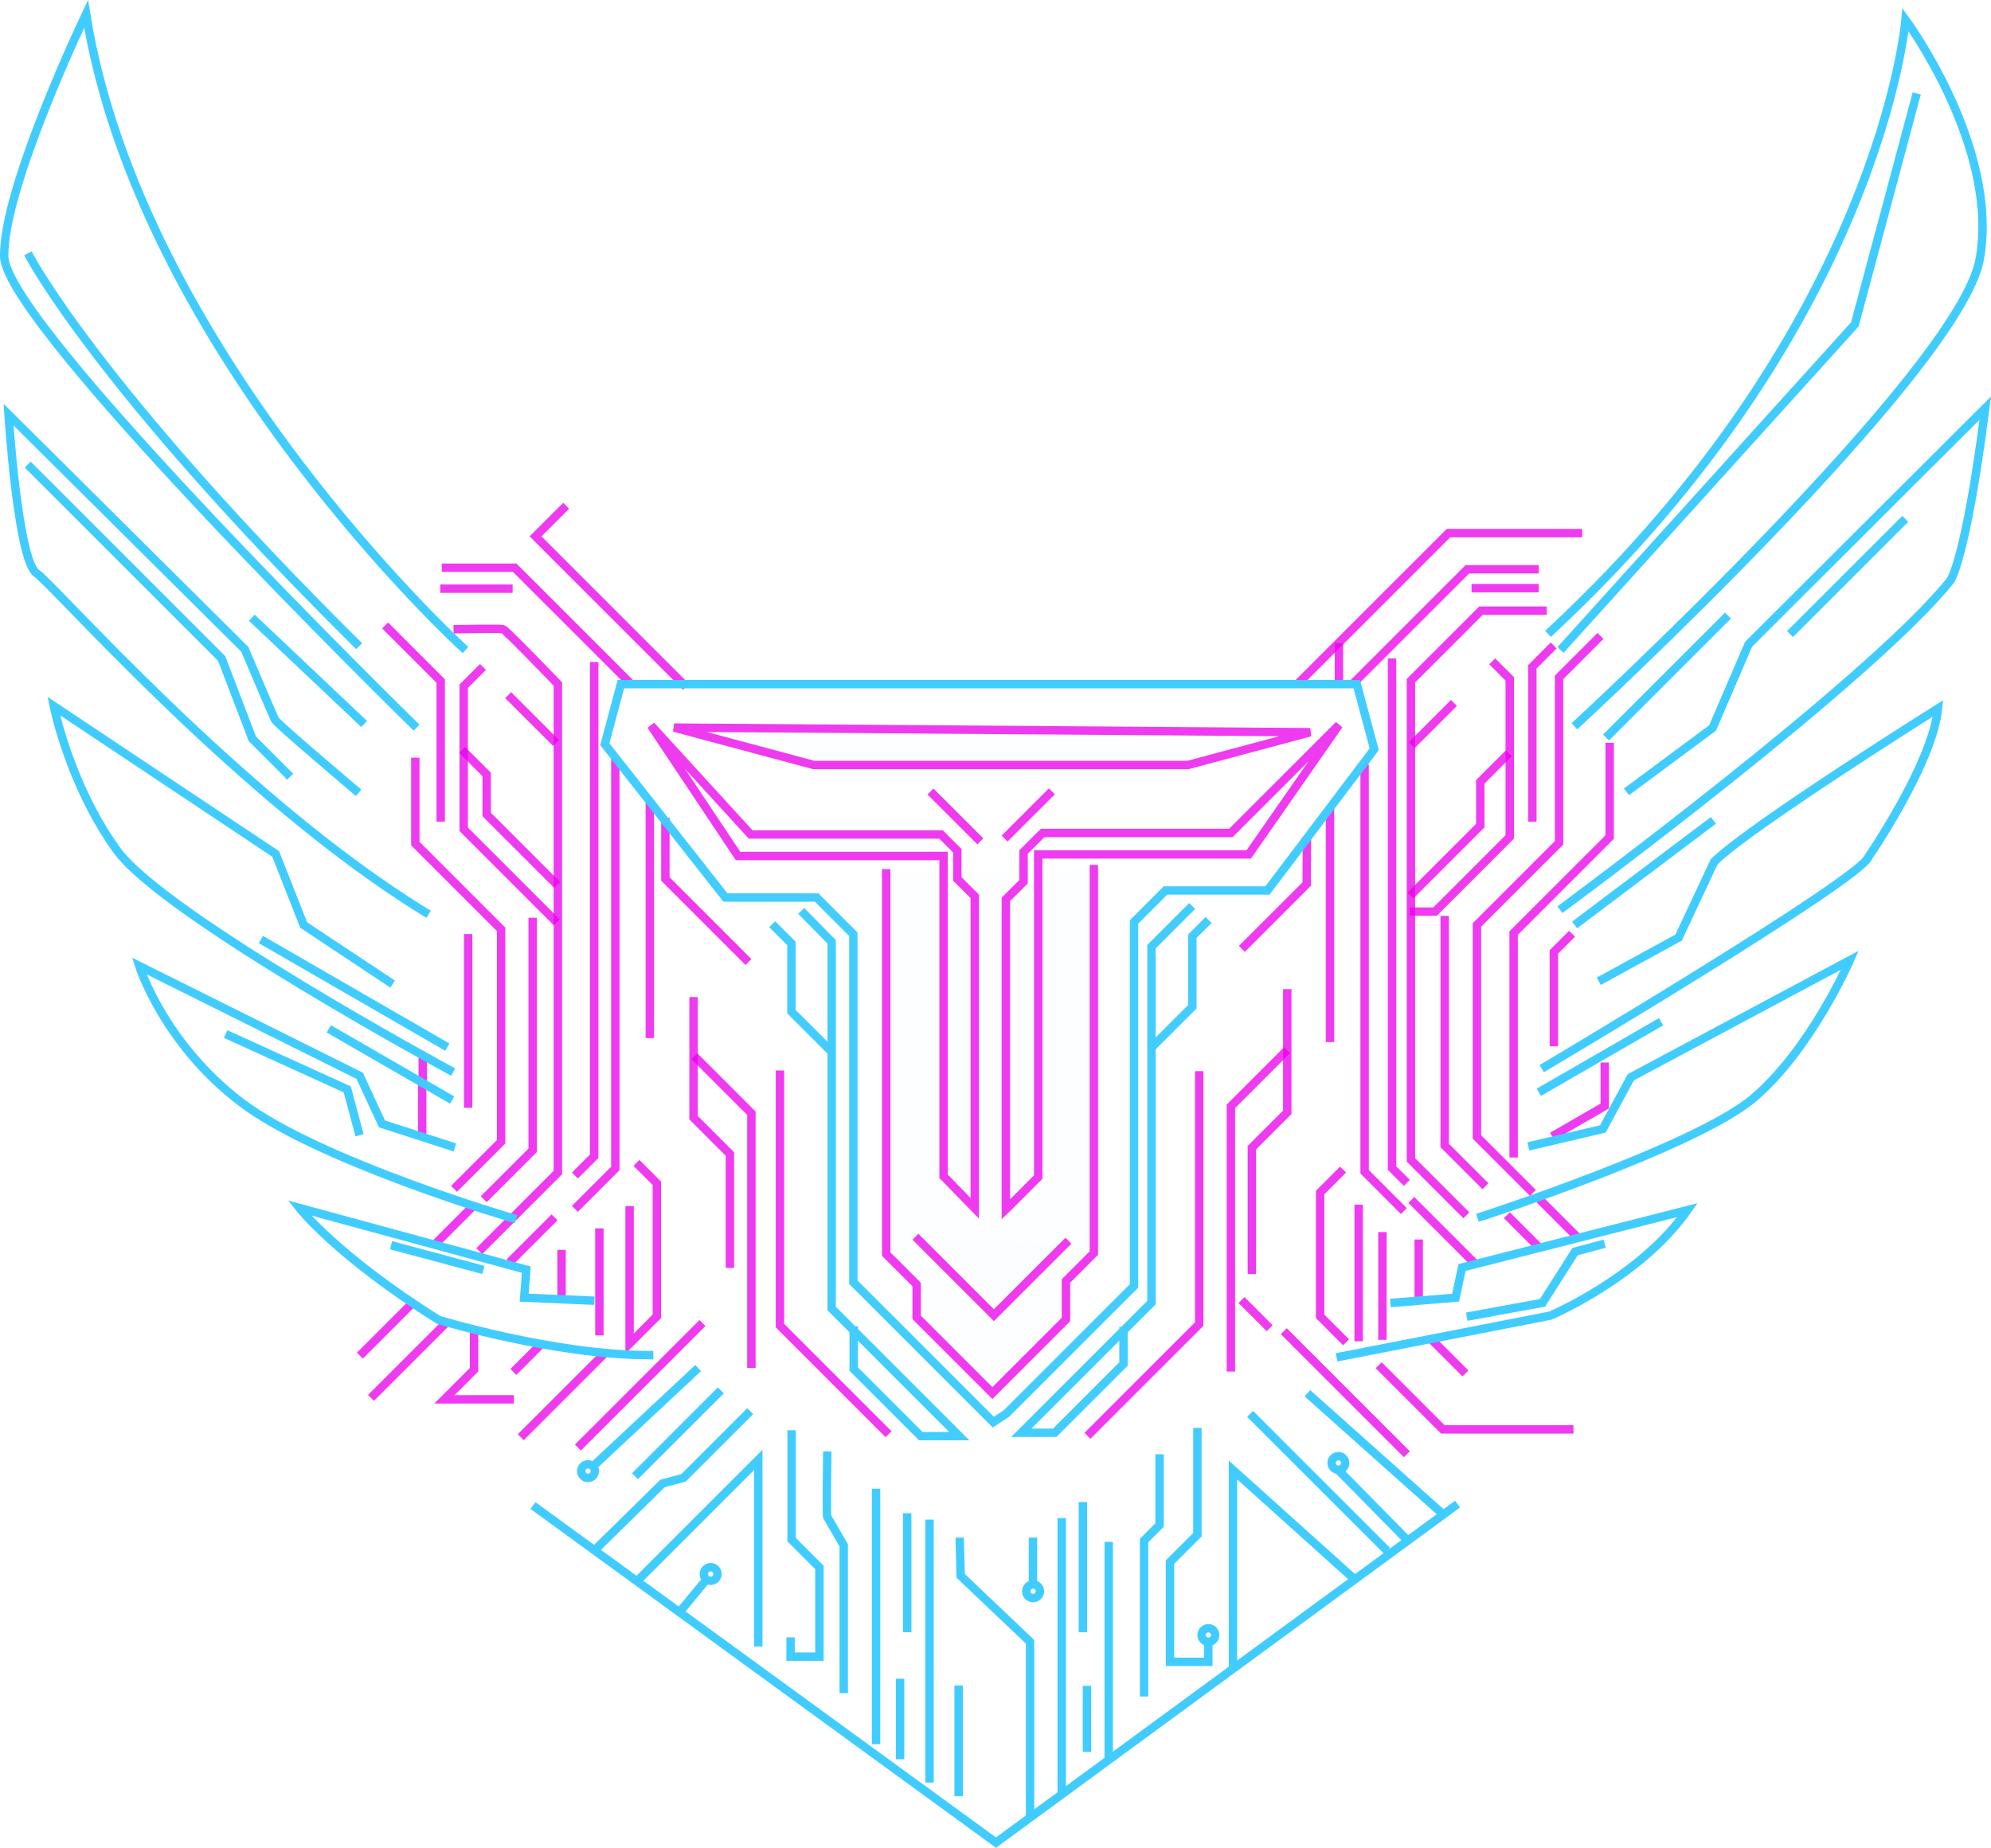 <?xml version="1.0" encoding="UTF-8" standalone="no"?>
<!-- Created with Inkscape (http://www.inkscape.org/) -->

<svg
   width="177.612mm"
   height="164.878mm"
   viewBox="0 0 177.612 164.878"
   version="1.1"
   id="svg1"
   xml:space="preserve"
   xmlns="http://www.w3.org/2000/svg"
   xmlns:svg="http://www.w3.org/2000/svg"><defs
     id="defs1" /><g
     id="g128"
     style="display:inline"
     transform="translate(-13.205,-67.818)"><path
       style="opacity:1;fill:none;fill-opacity:0.224;stroke:#ea00ec;stroke-width:0.75;stroke-linecap:square;stroke-linejoin:miter;stroke-dasharray:none;stroke-opacity:0.767;paint-order:markers fill stroke"
       d="m 129.232,128.577 c 1.333,-1.333 13.19,-13.19 13.19,-13.19 h 11.553"
       id="path78" /><path
       style="opacity:1;fill:none;fill-opacity:0.224;stroke:#ea00ec;stroke-width:0.75;stroke-linecap:square;stroke-linejoin:miter;stroke-dasharray:none;stroke-opacity:0.767;paint-order:markers fill stroke"
       d="m 132.646,125.583 v 2.806"
       id="path79" /><path
       style="opacity:1;fill:none;fill-opacity:0.224;stroke:#ea00ec;stroke-width:0.75;stroke-linecap:square;stroke-linejoin:miter;stroke-dasharray:none;stroke-opacity:0.767;paint-order:markers fill stroke"
       d="m 134.096,128.623 10.009,-10.009 h 5.987"
       id="path80" /><path
       style="opacity:1;fill:none;fill-opacity:0.224;stroke:#ea00ec;stroke-width:0.75;stroke-linecap:square;stroke-linejoin:miter;stroke-dasharray:none;stroke-opacity:0.767;paint-order:markers fill stroke"
       d="m 144.853,120.298 h 5.238"
       id="path81" /><path
       style="opacity:1;fill:none;fill-opacity:0.224;stroke:#ea00ec;stroke-width:0.75;stroke-linecap:square;stroke-linejoin:miter;stroke-dasharray:none;stroke-opacity:0.767;paint-order:markers fill stroke"
       d="M 69.34,128.694 59.12,118.474 h -6.127"
       id="path107" /><path
       style="opacity:1;fill:none;fill-opacity:0.224;stroke:#ea00ec;stroke-width:0.75;stroke-linecap:square;stroke-linejoin:miter;stroke-dasharray:none;stroke-opacity:0.767;paint-order:markers fill stroke"
       d="m 52.853,120.345 h 5.706"
       id="path108" /><path
       style="opacity:1;fill:none;fill-opacity:0.224;stroke:#ea00ec;stroke-width:0.75;stroke-linecap:square;stroke-linejoin:miter;stroke-dasharray:none;stroke-opacity:0.767;paint-order:markers fill stroke"
       d="m 74.134,128.834 -13.155,-13.155 2.467,-2.467"
       id="path109" /><path
       style="opacity:1;fill:none;fill-opacity:0.224;stroke:#ea00ec;stroke-width:0.75;stroke-linecap:square;stroke-linejoin:miter;stroke-dasharray:none;stroke-opacity:0.767;paint-order:markers fill stroke"
       d="m 150.812,175.105 2.943,2.943"
       id="path126" /><path
       style="opacity:1;fill:none;fill-opacity:0.224;stroke:#ea00ec;stroke-width:0.75;stroke-linecap:square;stroke-linejoin:miter;stroke-dasharray:none;stroke-opacity:0.767;paint-order:markers fill stroke"
       d="m 110.476,195.671 9.705,-9.705 v -22.193"
       id="path58" /><path
       style="opacity:1;fill:none;fill-opacity:0.224;stroke:#ea00ec;stroke-width:0.75;stroke-linecap:square;stroke-linejoin:miter;stroke-dasharray:none;stroke-opacity:0.767;paint-order:markers fill stroke"
       d="m 129.79,143.117 -0.022,3.592 -5.514,5.514"
       id="path62" /><path
       style="opacity:1;fill:none;fill-opacity:0.224;stroke:#ea00ec;stroke-width:0.75;stroke-linecap:square;stroke-linejoin:miter;stroke-dasharray:none;stroke-opacity:0.767;paint-order:markers fill stroke"
       d="m 131.851,140.316 v 20.112"
       id="path63" /><path
       style="opacity:1;fill:none;fill-opacity:0.224;stroke:#ea00ec;stroke-width:0.75;stroke-linecap:square;stroke-linejoin:miter;stroke-dasharray:none;stroke-opacity:0.767;paint-order:markers fill stroke"
       d="M 92.207,195.527 82.782,186.101 V 163.711"
       id="path65" /><path
       style="opacity:1;fill:none;fill-opacity:0.224;stroke:#ea00ec;stroke-width:0.75;stroke-linecap:square;stroke-linejoin:miter;stroke-dasharray:none;stroke-opacity:0.767;paint-order:markers fill stroke"
       d="m 79.706,153.392 -7.144,-7.144 v -5.093"
       id="path67" /><path
       style="opacity:1;fill:none;fill-opacity:0.224;stroke:#ea00ec;stroke-width:0.75;stroke-linecap:square;stroke-linejoin:miter;stroke-dasharray:none;stroke-opacity:0.767;paint-order:markers fill stroke"
       d="m 71.173,139.568 v 20.505"
       id="path70" /><path
       style="opacity:1;fill:none;fill-opacity:0.224;stroke:#ea00ec;stroke-width:0.75;stroke-linecap:square;stroke-linejoin:miter;stroke-dasharray:none;stroke-opacity:0.767;paint-order:markers fill stroke"
       d="m 64.757,175.419 3.34,-3.34 v -36.281"
       id="path71" /><path
       style="display:inline;opacity:1;fill:none;fill-opacity:0.224;stroke:#ea00ec;stroke-width:0.75;stroke-linecap:square;stroke-linejoin:miter;stroke-dasharray:none;stroke-opacity:0.767;paint-order:markers fill stroke"
       d="M 123.011,189.825 V 166.532 l 4.747,-4.747"
       id="path59" /><path
       style="display:inline;opacity:1;fill:none;fill-opacity:0.224;stroke:#ea00ec;stroke-width:0.75;stroke-linecap:square;stroke-linejoin:miter;stroke-dasharray:none;stroke-opacity:0.767;paint-order:markers fill stroke"
       d="M 124.882,181.125 V 170.227 l 3.157,-3.157 V 156.453"
       id="path60" /><path
       style="display:inline;opacity:1;fill:none;fill-opacity:0.224;stroke:#ea00ec;stroke-width:0.75;stroke-linecap:square;stroke-linejoin:miter;stroke-dasharray:none;stroke-opacity:0.767;paint-order:markers fill stroke"
       d="m 75.076,157.162 v 10.385 l 3.241,3.241 v 9.79"
       id="path68" /><path
       style="display:inline;opacity:1;fill:none;fill-opacity:0.224;stroke:#ea00ec;stroke-width:0.75;stroke-linecap:square;stroke-linejoin:miter;stroke-dasharray:none;stroke-opacity:0.767;paint-order:markers fill stroke"
       d="m 75.406,162.322 4.829,4.829 v 22.357"
       id="path69" /><path
       style="display:inline;opacity:1;fill:none;fill-opacity:0.224;stroke:#ea00ec;stroke-width:0.75;stroke-linecap:square;stroke-linejoin:miter;stroke-dasharray:none;stroke-opacity:0.767;paint-order:markers fill stroke"
       d="m 150.812,122.304 h -5.49 l -6.251,6.251 v 42.763 l 4.68,4.68"
       id="path82" /><path
       style="display:inline;opacity:1;fill:none;fill-opacity:0.224;stroke:#ea00ec;stroke-width:0.75;stroke-linecap:square;stroke-linejoin:miter;stroke-dasharray:none;stroke-opacity:0.767;paint-order:markers fill stroke"
       d="m 132.755,172.442 -1.786,1.786 v 11.046 l 2.051,2.051"
       id="path83" /><path
       style="display:inline;opacity:1;fill:none;fill-opacity:0.224;stroke:#ea00ec;stroke-width:0.75;stroke-linecap:square;stroke-linejoin:miter;stroke-dasharray:none;stroke-opacity:0.767;paint-order:markers fill stroke"
       d="m 134.408,175.683 v 11.443"
       id="path84" /><path
       style="display:inline;opacity:1;fill:none;fill-opacity:0.224;stroke:#ea00ec;stroke-width:0.75;stroke-linecap:square;stroke-linejoin:miter;stroke-dasharray:none;stroke-opacity:0.767;paint-order:markers fill stroke"
       d="m 136.525,178.131 v 8.864"
       id="path85" /><path
       style="display:inline;opacity:1;fill:none;fill-opacity:0.224;stroke:#ea00ec;stroke-width:0.75;stroke-linecap:square;stroke-linejoin:miter;stroke-dasharray:none;stroke-opacity:0.767;paint-order:markers fill stroke"
       d="m 127.992,186.862 10.451,10.451"
       id="path86" /><path
       style="display:inline;opacity:1;fill:none;fill-opacity:0.224;stroke:#ea00ec;stroke-width:0.75;stroke-linecap:square;stroke-linejoin:miter;stroke-dasharray:none;stroke-opacity:0.767;paint-order:markers fill stroke"
       d="m 136.459,189.905 5.457,5.457 h 11.278"
       id="path87" /><path
       style="display:inline;opacity:1;fill:none;fill-opacity:0.224;stroke:#ea00ec;stroke-width:0.75;stroke-linecap:square;stroke-linejoin:miter;stroke-dasharray:none;stroke-opacity:0.767;paint-order:markers fill stroke"
       d="m 124.222,184.084 1.984,1.984"
       id="path88" /><path
       style="display:inline;opacity:1;fill:none;fill-opacity:0.224;stroke:#ea00ec;stroke-width:0.75;stroke-linecap:square;stroke-linejoin:miter;stroke-dasharray:none;stroke-opacity:0.767;paint-order:markers fill stroke"
       d="m 70.247,171.847 1.554,1.554 v 11.873 l -2.431,2.431 v -11.89"
       id="path89" /><path
       style="display:inline;opacity:1;fill:none;fill-opacity:0.224;stroke:#ea00ec;stroke-width:0.75;stroke-linecap:square;stroke-linejoin:miter;stroke-dasharray:none;stroke-opacity:0.767;paint-order:markers fill stroke"
       d="m 66.675,177.8 v 8.797"
       id="path90" /><path
       style="display:inline;opacity:1;fill:none;fill-opacity:0.224;stroke:#ea00ec;stroke-width:0.75;stroke-linecap:square;stroke-linejoin:miter;stroke-dasharray:none;stroke-opacity:0.767;paint-order:markers fill stroke"
       d="m 63.302,179.718 v 3.77"
       id="path91" /><path
       style="display:inline;opacity:1;fill:none;fill-opacity:0.224;stroke:#ea00ec;stroke-width:0.75;stroke-linecap:square;stroke-linejoin:miter;stroke-dasharray:none;stroke-opacity:0.767;paint-order:markers fill stroke"
       d="m 58.936,180.181 3.473,-3.473"
       id="path92" /><path
       style="display:inline;opacity:1;fill:none;fill-opacity:0.224;stroke:#ea00ec;stroke-width:0.75;stroke-linecap:square;stroke-linejoin:miter;stroke-dasharray:none;stroke-opacity:0.767;paint-order:markers fill stroke"
       d="m 56.224,179.189 2.48,-2.48 4.266,-4.266 v -43.59 c 0,0 -4.631,-4.824 -4.895,-4.895 -0.263,-0.071 -4.035,0 -4.035,0"
       id="path93" /><path
       style="display:inline;opacity:1;fill:none;fill-opacity:0.224;stroke:#ea00ec;stroke-width:0.75;stroke-linecap:square;stroke-linejoin:miter;stroke-dasharray:none;stroke-opacity:0.767;paint-order:markers fill stroke"
       d="m 56.026,127.595 -1.455,1.455 v 12.766 l 8.037,8.037"
       id="path94" /><path
       style="display:inline;opacity:1;fill:none;fill-opacity:0.224;stroke:#ea00ec;stroke-width:0.75;stroke-linecap:square;stroke-linejoin:miter;stroke-dasharray:none;stroke-opacity:0.767;paint-order:markers fill stroke"
       d="m 62.64,146.513 -6.019,-6.019 v -3.572 l -1.918,-1.918"
       id="path95" /><path
       style="display:inline;opacity:1;fill:none;fill-opacity:0.224;stroke:#ea00ec;stroke-width:0.75;stroke-linecap:square;stroke-linejoin:miter;stroke-dasharray:none;stroke-opacity:0.767;paint-order:markers fill stroke"
       d="m 58.804,130.109 3.737,3.737"
       id="path96" /><path
       style="display:inline;opacity:1;fill:none;fill-opacity:0.224;stroke:#ea00ec;stroke-width:0.75;stroke-linecap:square;stroke-linejoin:miter;stroke-dasharray:none;stroke-opacity:0.767;paint-order:markers fill stroke"
       d="m 47.823,123.891 4.696,4.696 v 12.171"
       id="path97" /><path
       style="display:inline;opacity:1;fill:none;fill-opacity:0.224;stroke:#ea00ec;stroke-width:0.75;stroke-linecap:square;stroke-linejoin:miter;stroke-dasharray:none;stroke-opacity:0.767;paint-order:markers fill stroke"
       d="m 56.621,174.559 4.101,-4.101 v -20.373"
       id="path98" /><path
       style="display:inline;opacity:1;fill:none;fill-opacity:0.224;stroke:#ea00ec;stroke-width:0.75;stroke-linecap:square;stroke-linejoin:miter;stroke-dasharray:none;stroke-opacity:0.767;paint-order:markers fill stroke"
       d="m 53.975,173.633 3.936,-3.936 v -18.951 l -7.656,-7.656 v -7.293"
       id="path99" /><path
       style="display:inline;opacity:1;fill:none;fill-opacity:0.224;stroke:#ea00ec;stroke-width:0.75;stroke-linecap:square;stroke-linejoin:miter;stroke-dasharray:none;stroke-opacity:0.767;paint-order:markers fill stroke"
       d="m 54.967,151.54 v 14.751"
       id="path100" /><path
       style="display:inline;opacity:1;fill:none;fill-opacity:0.224;stroke:#ea00ec;stroke-width:0.75;stroke-linecap:square;stroke-linejoin:miter;stroke-dasharray:none;stroke-opacity:0.767;paint-order:markers fill stroke"
       d="m 142.081,149.92 v 20.108 l 3.373,3.373"
       id="path101" /><path
       style="display:inline;opacity:1;fill:none;fill-opacity:0.224;stroke:#ea00ec;stroke-width:0.75;stroke-linecap:square;stroke-linejoin:miter;stroke-dasharray:none;stroke-opacity:0.767;paint-order:markers fill stroke"
       d="m 149.688,173.997 -4.729,-4.729 v -18.918 l 7.326,-7.326 v -14.767 l 3.431,-3.431"
       id="path102" /><path
       style="display:inline;opacity:1;fill:none;fill-opacity:0.224;stroke:#ea00ec;stroke-width:0.75;stroke-linecap:square;stroke-linejoin:miter;stroke-dasharray:none;stroke-opacity:0.767;paint-order:markers fill stroke"
       d="m 151.54,125.677 -1.637,1.637 v 13.444"
       id="path103" /><path
       style="display:inline;opacity:1;fill:none;fill-opacity:0.224;stroke:#ea00ec;stroke-width:0.75;stroke-linecap:square;stroke-linejoin:miter;stroke-dasharray:none;stroke-opacity:0.767;paint-order:markers fill stroke"
       d="m 139.336,149.159 c 0.331,0 1.885,0 1.885,0 l 6.664,-6.664 v -14.106 l -1.298,-1.298"
       id="path104" /><path
       style="display:inline;opacity:1;fill:none;fill-opacity:0.224;stroke:#ea00ec;stroke-width:0.75;stroke-linecap:square;stroke-linejoin:miter;stroke-dasharray:none;stroke-opacity:0.767;paint-order:markers fill stroke"
       d="m 139.402,134.045 3.241,-3.241"
       id="path105" /><path
       style="display:inline;opacity:1;fill:none;fill-opacity:0.224;stroke:#ea00ec;stroke-width:0.75;stroke-linecap:square;stroke-linejoin:miter;stroke-dasharray:none;stroke-opacity:0.767;paint-order:markers fill stroke"
       d="m 147.538,135.301 -2.282,2.282 v 3.903 l -5.97,5.97"
       id="path106" /><path
       style="opacity:1;fill:none;fill-opacity:0.224;stroke:#ea00ec;stroke-width:0.75;stroke-linecap:square;stroke-linejoin:miter;stroke-dasharray:none;stroke-opacity:0.767;paint-order:markers fill stroke"
       d="m 138.443,173.104 -1.058,-1.058 v -35.454 -9.651"
       id="path74" /><path
       style="opacity:1;fill:none;fill-opacity:0.224;stroke:#ea00ec;stroke-width:0.75;stroke-linecap:square;stroke-linejoin:miter;stroke-dasharray:none;stroke-opacity:0.767;paint-order:markers fill stroke"
       d="m 138.179,175.617 -3.241,-3.241 v -35.983"
       id="path73" /><path
       style="opacity:1;fill:none;fill-opacity:0.224;stroke:#ea00ec;stroke-width:0.75;stroke-linecap:square;stroke-linejoin:miter;stroke-dasharray:none;stroke-opacity:0.767;paint-order:markers fill stroke"
       d="m 64.757,172.442 1.455,-1.455 v -43.722"
       id="path72" /><path
       style="opacity:1;fill:none;fill-opacity:0.224;stroke:#ea00ec;stroke-width:0.75;stroke-linecap:square;stroke-linejoin:miter;stroke-dasharray:none;stroke-opacity:0.767;paint-order:markers fill stroke"
       d="m 143.669,190.103 -2.613,-2.613"
       id="path110" /><path
       style="opacity:1;fill:none;fill-opacity:0.224;stroke:#ea00ec;stroke-width:0.75;stroke-linecap:square;stroke-linejoin:miter;stroke-dasharray:none;stroke-opacity:0.767;paint-order:markers fill stroke"
       d="m 139.766,183.422 v -4.63"
       id="path111" /><path
       style="opacity:1;fill:none;fill-opacity:0.224;stroke:#ea00ec;stroke-width:0.75;stroke-linecap:square;stroke-linejoin:miter;stroke-dasharray:none;stroke-opacity:0.767;paint-order:markers fill stroke"
       d="m 139.369,175.154 5.325,5.325"
       id="path112" /><path
       style="opacity:1;fill:none;fill-opacity:0.224;stroke:#ea00ec;stroke-width:0.75;stroke-linecap:square;stroke-linejoin:miter;stroke-dasharray:none;stroke-opacity:0.767;paint-order:markers fill stroke"
       d="M 65.021,196.718 75.605,186.134"
       id="path113" /><path
       style="opacity:1;fill:none;fill-opacity:0.224;stroke:#ea00ec;stroke-width:0.75;stroke-linecap:square;stroke-linejoin:miter;stroke-dasharray:none;stroke-opacity:0.767;paint-order:markers fill stroke"
       d="m 59.928,195.792 6.879,-6.879"
       id="path114" /><path
       style="opacity:1;fill:none;fill-opacity:0.224;stroke:#ea00ec;stroke-width:0.75;stroke-linecap:square;stroke-linejoin:miter;stroke-dasharray:none;stroke-opacity:0.767;paint-order:markers fill stroke"
       d="m 59.267,189.971 1.885,-1.885"
       id="path115" /><path
       style="opacity:1;fill:none;fill-opacity:0.224;stroke:#ea00ec;stroke-width:0.75;stroke-linecap:square;stroke-linejoin:miter;stroke-dasharray:none;stroke-opacity:0.767;paint-order:markers fill stroke"
       d="m 58.671,192.683 c -0.595,0 -5.821,0 -5.821,0 l 2.646,-2.646 v -3.307"
       id="path116" /><path
       style="opacity:1;fill:none;fill-opacity:0.224;stroke:#ea00ec;stroke-width:0.75;stroke-linecap:square;stroke-linejoin:miter;stroke-dasharray:none;stroke-opacity:0.767;paint-order:markers fill stroke"
       d="m 46.567,192.286 6.383,-6.383"
       id="path117" /><path
       style="opacity:1;fill:none;fill-opacity:0.224;stroke:#ea00ec;stroke-width:0.75;stroke-linecap:square;stroke-linejoin:miter;stroke-dasharray:none;stroke-opacity:0.767;paint-order:markers fill stroke"
       d="m 45.574,188.516 4.299,-4.299"
       id="path118" /><path
       style="opacity:1;fill:none;fill-opacity:0.224;stroke:#ea00ec;stroke-width:0.75;stroke-linecap:square;stroke-linejoin:miter;stroke-dasharray:none;stroke-opacity:0.767;paint-order:markers fill stroke"
       d="m 52.387,178.461 2.745,-2.745"
       id="path119" /><path
       style="opacity:1;fill:none;fill-opacity:0.224;stroke:#ea00ec;stroke-width:0.75;stroke-linecap:square;stroke-linejoin:miter;stroke-dasharray:none;stroke-opacity:0.767;paint-order:markers fill stroke"
       d="m 50.866,164.968 v 3.969"
       id="path120" /><path
       style="opacity:1;fill:none;fill-opacity:0.224;stroke:#ea00ec;stroke-width:0.75;stroke-linecap:square;stroke-linejoin:miter;stroke-dasharray:none;stroke-opacity:0.767;paint-order:markers fill stroke"
       d="m 50.916,164.058 v -1.724"
       id="path121" /><path
       style="opacity:1;fill:none;fill-opacity:0.224;stroke:#ea00ec;stroke-width:0.75;stroke-linecap:square;stroke-linejoin:miter;stroke-dasharray:none;stroke-opacity:0.767;paint-order:markers fill stroke"
       d="m 148.233,170.722 v -19.645 l 8.566,-8.566 v -8.037"
       id="path122" /><path
       style="opacity:1;fill:none;fill-opacity:0.224;stroke:#ea00ec;stroke-width:0.75;stroke-linecap:square;stroke-linejoin:miter;stroke-dasharray:none;stroke-opacity:0.767;paint-order:markers fill stroke"
       d="m 151.822,160.803 v -8.045 l 1.356,-1.356"
       id="path123" /><path
       style="opacity:1;fill:none;fill-opacity:0.224;stroke:#ea00ec;stroke-width:0.75;stroke-linecap:square;stroke-linejoin:miter;stroke-dasharray:none;stroke-opacity:0.767;paint-order:markers fill stroke"
       d="m 156.359,163.001 v 3.508 l -4.365,2.52"
       id="path124" /><path
       style="opacity:1;fill:none;fill-opacity:0.224;stroke:#ea00ec;stroke-width:0.75;stroke-linecap:square;stroke-linejoin:miter;stroke-dasharray:none;stroke-opacity:0.767;paint-order:markers fill stroke"
       d="m 147.894,176.518 2.398,2.398"
       id="path125" /></g><g
     id="g126"
     transform="translate(-13.205,-67.818)"><circle
       style="display:inline;mix-blend-mode:darken;fill:none;fill-opacity:0.353;stroke:#41ccff;stroke-width:0.75;stroke-linecap:square;stroke-dasharray:none;stroke-opacity:1;paint-order:markers fill stroke"
       id="path39-7"
       cx="105.365"
       cy="209.805"
       r="0.608" /><circle
       style="fill:none;fill-opacity:0.353;stroke:#41ccff;stroke-width:0.75;stroke-linecap:square;stroke-dasharray:none;stroke-opacity:1;paint-order:markers fill stroke"
       id="path39-9"
       cx="121.004"
       cy="213.712"
       r="0.608" /><circle
       style="fill:none;fill-opacity:0.353;stroke:#41ccff;stroke-width:0.75;stroke-linecap:square;stroke-dasharray:none;stroke-opacity:1;paint-order:markers fill stroke"
       id="path39-5"
       cx="132.599"
       cy="198.355"
       r="0.608" /><path
       style="fill:none;fill-opacity:0.353;stroke:#41ccff;stroke-width:0.75;stroke-linecap:square;stroke-opacity:1;paint-order:markers fill stroke"
       d="m 54.454,125.565 c 0,0 -28.701,-26.266 -33.569,-56.504 0,0 -7.431,15.503 -7.303,21.654 0.128,6.15 36.516,41.77 36.516,41.77"
       id="path1" /><path
       style="opacity:1;fill:none;fill-opacity:0.353;stroke:#41ccff;stroke-width:0.75;stroke-linecap:square;stroke-dasharray:none;stroke-opacity:1;paint-order:markers fill stroke"
       d="m 35.94,123.195 9.481,8.969"
       id="path2" /><path
       style="opacity:1;fill:none;fill-opacity:0.353;stroke:#41ccff;stroke-width:0.75;stroke-linecap:square;stroke-dasharray:none;stroke-opacity:1;paint-order:markers fill stroke"
       d="m 44.909,138.314 c 0,0 -6.983,-5.894 -7.175,-6.278 -0.192,-0.384 -2.691,-6.278 -2.691,-6.278 L 13.966,104.808 c 0,0 0.833,13.005 2.498,14.158 1.666,1.153 18.258,20.18 34.659,30.238"
       id="path3" /><path
       style="opacity:1;fill:none;fill-opacity:0.353;stroke:#41ccff;stroke-width:0.75;stroke-linecap:square;stroke-dasharray:none;stroke-opacity:1;paint-order:markers fill stroke"
       d="m 47.92,155.419 -7.624,-5.061 -2.498,-6.342 -19.796,-13.197 c 0,0 1.409,7.047 5.638,12.877 4.228,5.83 29.662,19.604 29.662,19.604"
       id="path4" /><path
       style="opacity:1;fill:none;fill-opacity:0.353;stroke:#41ccff;stroke-width:0.75;stroke-linecap:square;stroke-dasharray:none;stroke-opacity:1;paint-order:markers fill stroke"
       d="m 53.429,170.09 -6.15,-1.986 -1.986,-4.292 -19.668,-9.802 c 0,0 2.178,6.919 9.097,12.172 6.919,5.253 24.152,10.314 24.152,10.314"
       id="path5" /><path
       style="opacity:1;fill:none;fill-opacity:0.353;stroke:#41ccff;stroke-width:0.75;stroke-linecap:square;stroke-dasharray:none;stroke-opacity:1;paint-order:markers fill stroke"
       d="m 65.858,183.863 -5.894,-0.256 0.192,-2.498 -20.244,-5.509 c 0,0 3.331,4.292 12.428,9.994 0,0 10.314,3.139 18.771,3.139"
       id="path6" /><path
       style="opacity:1;fill:none;fill-opacity:0.353;stroke:#41ccff;stroke-width:0.75;stroke-linecap:square;stroke-dasharray:none;stroke-opacity:1;paint-order:markers fill stroke"
       d="m 132.804,188.86 18.707,-3.652 c 0,0 8.008,-3.395 12.236,-9.417 l -20.116,5.125 -0.577,2.691 -5.445,0.448"
       id="path7" /><path
       style="opacity:1;fill:none;fill-opacity:0.353;stroke:#41ccff;stroke-width:0.75;stroke-linecap:square;stroke-dasharray:none;stroke-opacity:1;paint-order:markers fill stroke"
       d="m 145.361,176.368 c 0,0 19.155,-6.214 24.28,-10.571 5.125,-4.356 8.585,-12.3 8.585,-12.3 l -19.539,10.442 -2.498,4.613 -6.278,1.473"
       id="path8" /><path
       style="opacity:1;fill:none;fill-opacity:0.353;stroke:#41ccff;stroke-width:0.75;stroke-linecap:square;stroke-dasharray:none;stroke-opacity:1;paint-order:markers fill stroke"
       d="m 151.063,162.978 c 0,0 28.188,-16.721 28.829,-18.707 0,0 5.718,-8.312 6.198,-13.245 0,0 -16.961,10.651 -19.972,13.694 l -3.171,6.759 -6.791,3.716"
       id="path9" /><path
       style="opacity:1;fill:none;fill-opacity:0.353;stroke:#41ccff;stroke-width:0.75;stroke-linecap:square;stroke-dasharray:none;stroke-opacity:1;paint-order:markers fill stroke"
       d="m 152.661,148.765 c 0,0 27.316,-20.158 34.519,-29.128 0,0 1.359,-1.676 3.126,-15.402 l -21.11,21.064 -3.216,7.474 -7.384,5.481"
       id="path10" /><path
       style="opacity:1;fill:none;fill-opacity:0.353;stroke:#41ccff;stroke-width:0.75;stroke-linecap:square;stroke-dasharray:none;stroke-opacity:1;paint-order:markers fill stroke"
       d="m 153.929,132.367 c 0,0 34.066,-31.438 35.878,-41.404 1.812,-9.966 -6.614,-21.382 -6.614,-21.382 0,0 -2.174,27.089 -31.619,54.541"
       id="path11" /><path
       style="opacity:1;fill:none;fill-opacity:0.353;stroke:#41ccff;stroke-width:0.75;stroke-linecap:square;stroke-dasharray:none;stroke-opacity:1;paint-order:markers fill stroke"
       d="m 75.211,190.142 -8.672,8.111"
       id="path12" /><path
       style="opacity:1;fill:none;fill-opacity:0.353;stroke:#41ccff;stroke-width:0.75;stroke-linecap:square;stroke-dasharray:none;stroke-opacity:1;paint-order:markers fill stroke"
       d="m 91.355,201.032 v 22.038"
       id="path13" /><path
       style="opacity:1;fill:none;fill-opacity:0.353;stroke:#41ccff;stroke-width:0.75;stroke-linecap:square;stroke-dasharray:none;stroke-opacity:1;paint-order:markers fill stroke"
       d="M 80.849,214.358 V 198.085 L 70.342,208.592"
       id="path14" /><path
       style="opacity:1;fill:none;fill-opacity:0.353;stroke:#41ccff;stroke-width:0.75;stroke-linecap:square;stroke-dasharray:none;stroke-opacity:1;paint-order:markers fill stroke"
       d="M 112.112,224.316 V 205.773"
       id="path15" /><path
       style="opacity:1;fill:none;fill-opacity:0.353;stroke:#41ccff;stroke-width:0.75;stroke-linecap:square;stroke-dasharray:none;stroke-opacity:1;paint-order:markers fill stroke"
       d="m 123.195,216.506 v -17.524 l 10.687,9.612"
       id="path16" /><path
       style="opacity:1;fill:none;fill-opacity:0.353;stroke:#41ccff;stroke-width:0.75;stroke-linecap:square;stroke-dasharray:none;stroke-opacity:1;paint-order:markers fill stroke"
       d="m 130.114,192.384 11.482,10.25"
       id="path17" /><path
       style="opacity:1;fill:none;fill-opacity:0.353;stroke:#41ccff;stroke-width:0.75;stroke-linecap:square;stroke-dasharray:none;stroke-opacity:1;paint-order:markers fill stroke"
       d="m 94.133,203.216 v 9.875"
       id="path18" /><path
       style="opacity:1;fill:none;fill-opacity:0.353;stroke:#41ccff;stroke-width:0.75;stroke-linecap:square;stroke-dasharray:none;stroke-opacity:1;paint-order:markers fill stroke"
       d="m 93.499,224.416 v -6.433"
       id="path19" /><path
       style="opacity:1;fill:none;fill-opacity:0.353;stroke:#41ccff;stroke-width:0.75;stroke-linecap:square;stroke-dasharray:none;stroke-opacity:1;paint-order:markers fill stroke"
       d="m 110.17,223.765 v -5.147"
       id="path20" /><path
       style="opacity:1;fill:none;fill-opacity:0.353;stroke:#41ccff;stroke-width:0.75;stroke-linecap:square;stroke-dasharray:none;stroke-opacity:1;paint-order:markers fill stroke"
       d="M 109.807,213.091 V 202.219"
       id="path21" /><path
       style="opacity:1;fill:none;fill-opacity:0.353;stroke:#41ccff;stroke-width:0.75;stroke-linecap:square;stroke-dasharray:none;stroke-opacity:1;paint-order:markers fill stroke"
       d="m 150.806,165.093 10.256,-5.921"
       id="path22" /><path
       style="opacity:1;fill:none;fill-opacity:0.353;stroke:#41ccff;stroke-width:0.75;stroke-linecap:square;stroke-dasharray:none;stroke-opacity:1;paint-order:markers fill stroke"
       d="m 153.975,150.124 11.778,-8.879"
       id="path23" /><path
       style="opacity:1;fill:none;fill-opacity:0.353;stroke:#41ccff;stroke-width:0.75;stroke-linecap:square;stroke-dasharray:none;stroke-opacity:1;paint-order:markers fill stroke"
       d="M 156.738,133.363 167.089,123.012"
       id="path24" /><path
       style="opacity:1;fill:none;fill-opacity:0.353;stroke:#41ccff;stroke-width:0.75;stroke-linecap:square;stroke-dasharray:none;stroke-opacity:1;paint-order:markers fill stroke"
       d="m 120.996,214.948 v 1.155 h -3.42 v -8.901 l 2.446,-2.446 v -9.151"
       id="path25" /><path
       style="opacity:1;fill:none;fill-opacity:0.353;stroke:#41ccff;stroke-width:0.75;stroke-linecap:square;stroke-dasharray:none;stroke-opacity:1;paint-order:markers fill stroke"
       d="m 116.647,197.961 v 5.934 l -1.382,1.382 v 13.545"
       id="path26" /><path
       style="opacity:1;fill:none;fill-opacity:0.353;stroke:#41ccff;stroke-width:0.75;stroke-linecap:square;stroke-dasharray:none;stroke-opacity:1;paint-order:markers fill stroke"
       d="m 105.096,229.615 v -15.3 l -6.194,-5.89 -0.08,-3.034"
       id="path27" /><path
       style="opacity:1;fill:none;fill-opacity:0.353;stroke:#41ccff;stroke-width:0.75;stroke-linecap:square;stroke-dasharray:none;stroke-opacity:1;paint-order:markers fill stroke"
       d="M 96.128,226.498 V 203.787"
       id="path28" /><path
       style="opacity:1;fill:none;fill-opacity:0.353;stroke:#41ccff;stroke-width:0.75;stroke-linecap:square;stroke-dasharray:none;stroke-opacity:1;paint-order:markers fill stroke"
       d="m 98.722,227.715 v -9.129"
       id="path29" /><path
       style="opacity:1;fill:none;fill-opacity:0.353;stroke:#41ccff;stroke-width:0.75;stroke-linecap:square;stroke-dasharray:none;stroke-opacity:1;paint-order:markers fill stroke"
       d="m 105.353,205.389 v 3.235"
       id="path30" /><path
       style="opacity:1;fill:none;fill-opacity:0.353;stroke:#41ccff;stroke-width:0.75;stroke-linecap:square;stroke-dasharray:none;stroke-opacity:1;paint-order:markers fill stroke"
       d="M 107.916,227.411 V 203.643"
       id="path31" /><path
       style="opacity:1;fill:none;fill-opacity:0.353;stroke:#41ccff;stroke-width:0.75;stroke-linecap:square;stroke-dasharray:none;stroke-opacity:1;paint-order:markers fill stroke"
       d="m 124.989,194.242 11.692,11.692"
       id="path32" /><path
       style="opacity:1;fill:none;fill-opacity:0.353;stroke:#41ccff;stroke-width:0.75;stroke-linecap:square;stroke-dasharray:none;stroke-opacity:1;paint-order:markers fill stroke"
       d="m 132.9,199.303 5.752,5.845"
       id="path33" /><path
       style="opacity:1;fill:none;fill-opacity:0.353;stroke:#41ccff;stroke-width:0.75;stroke-linecap:square;stroke-dasharray:none;stroke-opacity:1;paint-order:markers fill stroke"
       d="m 88.472,218.522 v -12.813 c 0,0 -1.392,-2.41 -1.471,-2.547 -0.079,-0.137 0,-5.461 0,-5.461"
       id="path34" /><path
       style="opacity:1;fill:none;fill-opacity:0.353;stroke:#41ccff;stroke-width:0.75;stroke-linecap:square;stroke-dasharray:none;stroke-opacity:1;paint-order:markers fill stroke"
       d="m 83.824,195.811 v 9.389 l 2.478,2.478 v 7.96 h -2.571 v -1.345"
       id="path35" /><path
       style="opacity:1;fill:none;fill-opacity:0.353;stroke:#41ccff;stroke-width:0.75;stroke-linecap:square;stroke-dasharray:none;stroke-opacity:1;paint-order:markers fill stroke"
       d="m 66.63,205.766 5.682,-5.582 1.867,-0.5 5.687,-5.687"
       id="path36" /><path
       style="opacity:1;fill:none;fill-opacity:0.353;stroke:#41ccff;stroke-width:0.75;stroke-linecap:square;stroke-dasharray:none;stroke-opacity:1;paint-order:markers fill stroke"
       d="m 70.114,199.275 7.131,-7.131"
       id="path37" /><path
       style="opacity:1;fill:none;fill-opacity:0.353;stroke:#41ccff;stroke-width:0.75;stroke-linecap:square;stroke-dasharray:none;stroke-opacity:1;paint-order:markers fill stroke"
       d="m 61.053,202.378 41.001,29.854 40.873,-29.982"
       id="path38" /><circle
       style="opacity:1;fill:none;fill-opacity:0.353;stroke:#41ccff;stroke-width:0.75;stroke-linecap:square;stroke-dasharray:none;stroke-opacity:1;paint-order:markers fill stroke"
       id="path39"
       cx="76.601"
       cy="208.265"
       r="0.608" /><circle
       style="fill:none;fill-opacity:0.353;stroke:#41ccff;stroke-width:0.75;stroke-linecap:square;stroke-dasharray:none;stroke-opacity:1;paint-order:markers fill stroke"
       id="path39-1"
       cx="65.66"
       cy="199.084"
       r="0.608" /><path
       style="opacity:1;fill:none;fill-opacity:0.353;stroke:#41ccff;stroke-width:0.75;stroke-linecap:square;stroke-dasharray:none;stroke-opacity:1;paint-order:markers fill stroke"
       d="m 73.964,211.498 1.894,-2.292"
       id="path40" /><path
       style="opacity:1;fill:none;fill-opacity:0.353;stroke:#41ccff;stroke-width:0.75;stroke-linecap:square;stroke-dasharray:none;stroke-opacity:1;paint-order:markers fill stroke"
       d="m 173.151,124.133 9.752,-9.752"
       id="path41" /><path
       style="opacity:1;fill:none;fill-opacity:0.353;stroke:#41ccff;stroke-width:0.75;stroke-linecap:square;stroke-dasharray:none;stroke-opacity:1;paint-order:markers fill stroke"
       d="m 144.421,185.235 6.239,-1.14"
       id="path42" /><path
       style="opacity:1;fill:none;fill-opacity:0.353;stroke:#41ccff;stroke-width:0.75;stroke-linecap:square;stroke-dasharray:none;stroke-opacity:1;paint-order:markers fill stroke"
       d="m 153.937,179.438 2.055,-0.551"
       id="path43" /><path
       style="opacity:1;fill:none;fill-opacity:0.353;stroke:#41ccff;stroke-width:0.75;stroke-linecap:square;stroke-dasharray:none;stroke-opacity:1;paint-order:markers fill stroke"
       d="m 153.6,179.675 -2.66,4.18"
       id="path44" /><path
       style="opacity:1;fill:none;fill-opacity:0.353;stroke:#41ccff;stroke-width:0.75;stroke-linecap:square;stroke-dasharray:none;stroke-opacity:1;paint-order:markers fill stroke"
       d="m 15.875,90.752 c 0,0 6.152,11.708 29.104,34.462"
       id="path45" /><path
       style="opacity:1;fill:none;fill-opacity:0.353;stroke:#41ccff;stroke-width:0.75;stroke-linecap:square;stroke-dasharray:none;stroke-opacity:1;paint-order:markers fill stroke"
       d="m 15.941,109.537 17.033,17.033 2.745,7.177 3.109,3.109"
       id="path46" /><path
       style="opacity:1;fill:none;fill-opacity:0.353;stroke:#41ccff;stroke-width:0.75;stroke-linecap:square;stroke-dasharray:none;stroke-opacity:1;paint-order:markers fill stroke"
       d="M 52.784,161.065 36.802,151.838"
       id="path47" /><path
       style="opacity:1;fill:none;fill-opacity:0.353;stroke:#41ccff;stroke-width:0.75;stroke-linecap:square;stroke-dasharray:none;stroke-opacity:1;paint-order:markers fill stroke"
       d="m 42.862,159.808 10.355,5.978"
       id="path48" /><path
       style="opacity:1;fill:none;fill-opacity:0.353;stroke:#41ccff;stroke-width:0.75;stroke-linecap:square;stroke-dasharray:none;stroke-opacity:1;paint-order:markers fill stroke"
       d="m 48.452,179.024 7.513,2.013"
       id="path49" /><path
       style="opacity:1;fill:none;fill-opacity:0.353;stroke:#41ccff;stroke-width:0.75;stroke-linecap:square;stroke-dasharray:none;stroke-opacity:1;paint-order:markers fill stroke"
       d="M 45.182,168.754 44.182,165.023 33.676,160.241"
       id="path50" /><path
       style="opacity:1;fill:none;fill-opacity:0.353;stroke:#41ccff;stroke-width:0.75;stroke-linecap:square;stroke-dasharray:none;stroke-opacity:1;paint-order:markers fill stroke"
       d="M 184.095,76.519 178.671,96.762 152.664,125.537"
       id="path51" /></g><g
     id="g127"
     style="display:inline"
     transform="translate(-13.205,-67.818)"><path
       style="display:inline;opacity:1;fill:none;fill-opacity:0.224;stroke:#41ccff;stroke-width:0.75;stroke-linecap:square;stroke-linejoin:miter;stroke-dasharray:none;stroke-opacity:0.988;paint-order:markers fill stroke"
       d="m 102.989,193.94 11.377,-11.377 v -32.478 l 2.811,-2.811 h 9.095 l 9.525,-12.601 -1.556,-5.807 H 68.593 l -1.435,5.357 10.762,13.679 h 8.136 l 3.274,3.274 v 31.055 l 12.485,12.485 z"
       id="path52" /><path
       style="display:inline;opacity:1;fill:none;fill-opacity:0.224;stroke:#41ccff;stroke-width:0.75;stroke-linecap:square;stroke-linejoin:miter;stroke-dasharray:none;stroke-opacity:0.988;paint-order:markers fill stroke"
       d="m 116.229,160.99 3.344,-3.344 v -6.291 l 1.181,-1.181"
       id="path61" /><path
       style="display:inline;opacity:1;fill:none;fill-opacity:0.224;stroke:#41ccff;stroke-width:0.75;stroke-linecap:square;stroke-linejoin:miter;stroke-dasharray:none;stroke-opacity:0.988;paint-order:markers fill stroke"
       d="m 119.292,148.923 -3.368,3.368 v 31.758 l -11.611,11.611 h 2.982 l 6.133,-6.133 v -2.929"
       id="path57" /><path
       style="display:inline;opacity:1;fill:none;fill-opacity:0.224;stroke:#41ccff;stroke-width:0.75;stroke-linecap:square;stroke-linejoin:miter;stroke-dasharray:none;stroke-opacity:0.988;paint-order:markers fill stroke"
       d="m 84.941,149.363 2.454,2.491 v 32.726 l 11.385,11.385 h -3.431 l -5.99,-5.99 v -3.444"
       id="path64" /><path
       style="display:inline;opacity:1;fill:none;fill-opacity:0.224;stroke:#41ccff;stroke-width:0.75;stroke-linecap:square;stroke-linejoin:miter;stroke-dasharray:none;stroke-opacity:0.988;paint-order:markers fill stroke"
       d="m 82.352,150.548 1.455,1.455 v 6.085 l 3.44,3.44"
       id="path66" /><path
       style="display:inline;opacity:1;fill:#0080ff;fill-opacity:0.008;stroke:#ea00eb;stroke-width:0.75;stroke-linecap:square;stroke-linejoin:miter;stroke-dasharray:none;stroke-opacity:0.769;paint-order:markers fill stroke"
       d="m 110.786,145.368 v 34.259 l -2.489,2.489 v 3.44 l -6.565,6.565 -6.756,-6.756 v -2.93 l -2.715,-2.715 v -33.977"
       id="path53" /><path
       style="opacity:1;fill:#0080ff;fill-opacity:0.008;stroke:#ea00eb;stroke-width:0.75;stroke-linecap:square;stroke-linejoin:miter;stroke-dasharray:none;stroke-opacity:0.769;paint-order:markers fill stroke"
       d="m 95.135,178.436 6.735,6.735 6.384,-6.384"
       id="path54" /><path
       style="opacity:1;fill:#0080ff;fill-opacity:0.008;stroke:#ea00eb;stroke-width:0.75;stroke-linecap:square;stroke-linejoin:miter;stroke-dasharray:none;stroke-opacity:0.769;paint-order:markers fill stroke"
       d="m 103.133,175.536 2.689,-2.689 v -28.788 h 18.779 l 8.045,-11.553 -9.635,9.635 h -16.791 l -1.707,1.707 v 2.643 l -1.579,1.579 v 27.656 z"
       id="path55" /><path
       style="opacity:1;fill:#0080ff;fill-opacity:0.008;stroke:#ea00eb;stroke-width:0.75;stroke-linecap:square;stroke-linejoin:miter;stroke-dasharray:none;stroke-opacity:0.769;paint-order:markers fill stroke"
       d="m 100.161,175.634 v -27.834 l -1.555,-1.555 v -2.515 L 97.151,142.275 H 80.167 l -8.887,-9.723 7.764,11.646 h 18.335 v 28.578 z"
       id="path56" /><path
       style="opacity:1;fill:#0080ff;fill-opacity:0.008;stroke:#ea00eb;stroke-width:0.75;stroke-linecap:square;stroke-linejoin:miter;stroke-dasharray:none;stroke-opacity:0.769;paint-order:markers fill stroke"
       d="m 73.339,132.739 12.462,3.339 h 33.374 l 10.912,-2.924 z"
       id="path75" /><path
       style="opacity:1;fill:#0080ff;fill-opacity:0.008;stroke:#ea00eb;stroke-width:0.75;stroke-linecap:square;stroke-linejoin:miter;stroke-dasharray:none;stroke-opacity:0.769;paint-order:markers fill stroke"
       d="m 103.088,142.379 3.688,-3.688"
       id="path76" /><path
       style="opacity:1;fill:#0080ff;fill-opacity:0.008;stroke:#ea00eb;stroke-width:0.75;stroke-linecap:square;stroke-linejoin:miter;stroke-dasharray:none;stroke-opacity:0.769;paint-order:markers fill stroke"
       d="m 96.474,138.708 3.919,3.919"
       id="path77" /></g></svg>
